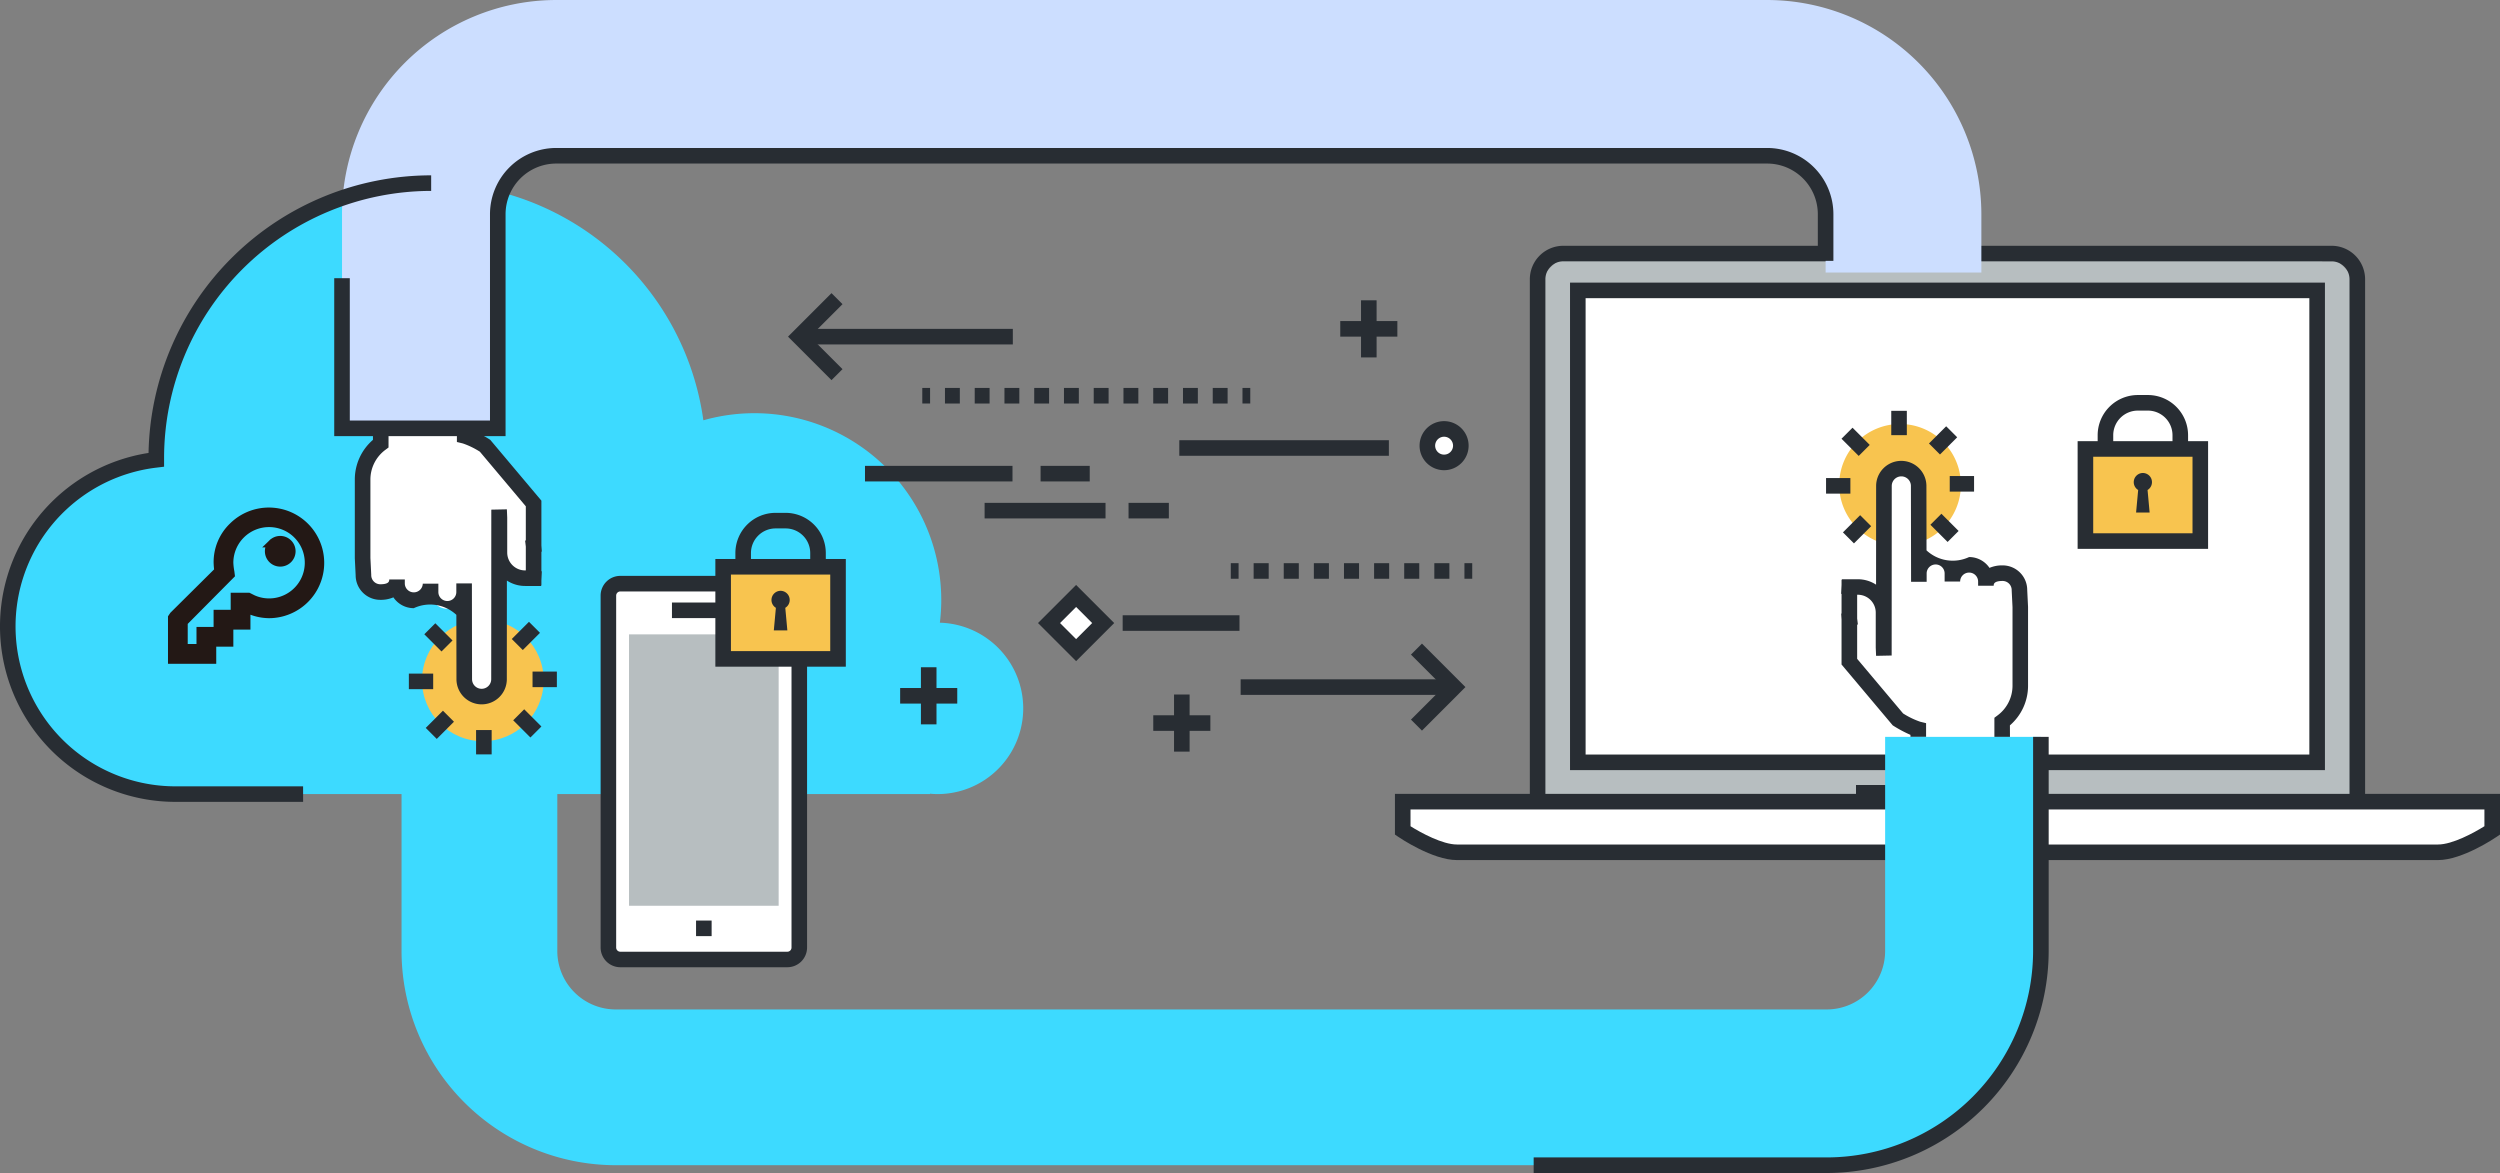 <svg xmlns="http://www.w3.org/2000/svg" width="300" height="140.761" viewBox="0 0 300 140.761"><rect x="0" y="0" width="300" height="140.761" fill="#808080" stroke="none"/><g transform="translate(-1034.541 -603.974)"><g transform="translate(1034.541 603.974)"><g transform="translate(0.935 21.974)"><path d="M1148.045,708.841a22.955,22.955,0,0,0,.166-2.66,22.425,22.425,0,0,0-28.549-21.628,32.981,32.981,0,0,0-65.65,4.516c0,.074.005.147.005.22a20.125,20.125,0,0,0,2.3,40.119h90.531a.225.225,0,0,1,.014-.046c.29.025.577.046.868.046a10.285,10.285,0,0,0,.316-20.566Z" transform="translate(-1036.194 -656.091)" fill="#3ddaff"/></g><g transform="translate(141.517 50.538)"><g transform="translate(28.832)"><path d="M1341.408,710.256a2.009,2.009,0,1,0-2.009,2.008A2.009,2.009,0,0,0,1341.408,710.256Z" transform="translate(-1336.456 -707.313)" fill="#fff"/><path d="M1338.681,712.482a2.944,2.944,0,1,1,2.943-2.943A2.946,2.946,0,0,1,1338.681,712.482Zm0-4.018a1.074,1.074,0,1,0,1.074,1.075A1.075,1.075,0,0,0,1338.681,708.464Z" transform="translate(-1335.738 -706.595)" fill="#282d33"/></g><g transform="translate(0 2.287)"><line x1="25.148" transform="translate(0 0.935)" fill="#fff"/><rect width="25.148" height="1.869" fill="#282d33"/></g></g><g transform="translate(124.561 70.194)"><rect width="4.596" height="4.596" transform="translate(1.322 4.572) rotate(-45)" fill="#fff"/><path d="M1259.352,750.494l-4.572-4.572,4.572-4.572,4.572,4.572Zm-1.928-4.572,1.928,1.928,1.928-1.928-1.928-1.929Z" transform="translate(-1254.78 -741.35)" fill="#282d33"/></g><g transform="translate(134.72 73.832)"><line x2="14.019" transform="translate(0 0.935)" fill="#fff"/><rect width="14.019" height="1.869" fill="#282d33"/></g><g transform="translate(103.799 55.903)"><rect width="17.701" height="1.869" fill="#282d33"/><g transform="translate(21.071)"><rect width="5.899" height="1.869" fill="#282d33"/></g></g><g transform="translate(118.152 60.342)"><rect width="14.511" height="1.869" fill="#282d33"/><g transform="translate(17.274)"><rect width="4.836" height="1.869" fill="#282d33"/></g></g><g transform="translate(108.018 80.07)"><g transform="translate(2.492)"><rect width="1.869" height="6.854" fill="#282d33"/></g><g transform="translate(0 2.492)"><rect width="6.853" height="1.869" fill="#282d33"/></g></g><g transform="translate(138.392 83.341)"><g transform="translate(2.492)"><rect width="1.869" height="6.854" fill="#282d33"/></g><g transform="translate(0 2.492)"><rect width="6.853" height="1.869" fill="#282d33"/></g></g><g transform="translate(160.831 36.036)"><g transform="translate(2.492)"><rect width="1.869" height="6.854" fill="#282d33"/></g><g transform="translate(0 2.492)"><rect width="6.853" height="1.869" fill="#282d33"/></g></g><g transform="translate(147.695 67.581)"><g transform="translate(0 0)"><rect width="0.935" height="1.869" fill="#282d33"/></g><g transform="translate(2.742)"><path d="M1324.021,738.6h-1.807v-1.869h1.807Zm-3.614,0H1318.6v-1.869h1.807Zm-3.613,0h-1.807v-1.869h1.807Zm-3.614,0h-1.807v-1.869h1.807Zm-3.614,0h-1.807v-1.869h1.807Zm-3.614,0h-1.807v-1.869h1.807Zm-3.613,0h-1.807v-1.869h1.807Z" transform="translate(-1300.532 -736.729)" fill="#282d33"/></g><g transform="translate(28.038 0)"><rect width="0.935" height="1.869" fill="#282d33"/></g></g><g transform="translate(110.674 46.552)"><g transform="translate(0 0)"><rect width="0.935" height="1.869" fill="#282d33"/></g><g transform="translate(2.72)"><path d="M1268.954,701.417h-1.785v-1.869h1.785Zm-3.571,0H1263.6v-1.869h1.785Zm-3.57,0h-1.785v-1.869h1.785Zm-3.57,0h-1.786v-1.869h1.786Zm-3.57,0h-1.786v-1.869h1.786Zm-3.571,0h-1.786v-1.869h1.786Zm-3.57,0h-1.785v-1.869h1.785Zm-3.571,0h-1.785v-1.869h1.785Zm-3.57,0h-1.785v-1.869h1.785Zm-3.57,0h-1.785v-1.869h1.785Z" transform="translate(-1235.035 -699.548)" fill="#282d33"/></g><g transform="translate(38.423 0)"><rect width="0.935" height="1.869" fill="#282d33"/></g></g><g transform="translate(167.393 29.49)"><g transform="translate(16.186)"><path d="M5.448,0H92.916a5.45,5.45,0,0,1,5.45,5.45V63.813a5.449,5.449,0,0,1-5.449,5.449H5.448A5.448,5.448,0,0,1,0,63.815V5.448A5.448,5.448,0,0,1,5.448,0Z" transform="translate(0.935 0.935)" fill="#b7bec0"/><path d="M1455.349,740.511h-92.2a4.021,4.021,0,0,1-4.017-4.016V673.4a4.021,4.021,0,0,1,4.017-4.017h92.2a4.021,4.021,0,0,1,4.016,4.017v63.1A4.02,4.02,0,0,1,1455.349,740.511Zm-92.2-69.263A2.15,2.15,0,0,0,1361,673.4v63.1a2.15,2.15,0,0,0,2.147,2.147h92.2a2.149,2.149,0,0,0,2.147-2.147V673.4a2.15,2.15,0,0,0-2.147-2.147Z" transform="translate(-1359.131 -669.379)" fill="#282d33"/><g transform="translate(4.824 4.422)"><rect width="88.72" height="56.629" transform="translate(0.934 0.934)" fill="#fff"/><path d="M1458.249,735.7H1367.66V677.2h90.589Zm-88.72-1.869h86.85V679.067h-86.85Z" transform="translate(-1367.66 -677.198)" fill="#282d33"/></g><g transform="translate(41.141 66.708)"><path d="M1431.874,787.327v.414a1.381,1.381,0,0,0,1.38,1.382h15.194a1.381,1.381,0,0,0,1.38-1.382v-.414Z" transform="translate(-1431.874 -787.327)" fill="#fff" stroke="#282d33" stroke-width="4"/></g></g><g transform="translate(0 65.773)"><path d="M1437.553,787.327H1332.165v3.456s3.841,2.62,6.5,2.62h117.743c2.657,0,6.5-2.621,6.5-2.621v-3.455Z" transform="translate(-1331.231 -786.392)" fill="#fff"/><path d="M1455.688,793.62H1337.945c-2.911,0-6.857-2.669-7.024-2.783l-.408-.279v-4.884H1463.12v4.884l-.408.278C1462.545,790.95,1458.6,793.62,1455.688,793.62Zm-123.305-4.061c1.259.792,3.842,2.192,5.562,2.192h117.743c1.721,0,4.3-1.4,5.562-2.193v-2.015H1332.382Z" transform="translate(-1330.513 -785.674)" fill="#282d33"/></g></g><g transform="translate(219.126 49.299)"><path d="M1439.376,714.5a7.3,7.3,0,1,1-7.3-7.3A7.3,7.3,0,0,1,1439.376,714.5Z" transform="translate(-1423.196 -705.62)" fill="#f8c44f"/><g transform="translate(7.825)"><rect width="1.869" height="2.92" fill="#282d33"/></g><g transform="translate(1.854 2.026)"><rect width="1.869" height="2.92" transform="translate(0 1.322) rotate(-45.006)" fill="#282d33"/></g><g transform="translate(0 8.068)"><rect width="2.92" height="1.869" fill="#282d33"/></g><g transform="translate(2.026 12.522)"><rect width="2.92" height="1.869" transform="translate(0 2.065) rotate(-44.999)" fill="#282d33"/></g><g transform="translate(8.068 14.843)"><rect width="1.869" height="2.92" fill="#282d33"/></g><g transform="translate(12.521 12.35)"><rect width="1.869" height="2.92" transform="translate(0 1.322) rotate(-44.994)" fill="#282d33"/></g><g transform="translate(14.842 7.825)"><rect width="2.92" height="1.869" fill="#282d33"/></g><g transform="translate(12.35 1.855)"><rect width="2.92" height="1.869" transform="translate(0 2.064) rotate(-45)" fill="#282d33"/></g><g transform="translate(1.81 6.004)"><path d="M1445.255,748.868v-1.83a5.4,5.4,0,0,0,2.177-4.332v-9.4l-.1-2.076a2.014,2.014,0,0,0-2.013-2.014c-1.111,0-2.013.4-2.013,1.51v-.5a2.013,2.013,0,0,0-4.026,0v-1.007a2.013,2.013,0,0,0-4.026,0v1.033c0-.486-.018-11.5-.018-11.5a2.083,2.083,0,1,0-4.166,0l-.012,20.348-.041-.992v-4.161a3.073,3.073,0,0,0-3.077-3.074h-1.023c-.045,0,.042,0,0,.007v3.849c.006,0-.008,0,0,0v5.108l5.829,6.929a11.371,11.371,0,0,0,2.442,1.185v.91" transform="translate(-1425.929 -715.739)" fill="#fff"/><path d="M1445.441,748.151h-1.869v-2.3l.375-.281a4.439,4.439,0,0,0,1.8-3.583v-9.4l-.1-2.03a1.093,1.093,0,0,0-1.08-1.124c-1.075,0-1.079.386-1.079.573v0h-1.869v-.5a1.078,1.078,0,0,0-2.157,0H1437.6V728.5a1.079,1.079,0,0,0-2.157,0v1.032h-1.869c0-.486-.019-11.5-.019-11.5a1.148,1.148,0,1,0-2.3,0l-.011,20.348-1.868.039-.042-.992v-4.2a2.143,2.143,0,0,0-2.142-2.139h-.088v2.853l.087.708-.087.03v4.1l5.514,6.554a9.594,9.594,0,0,0,2.044.991l.713.174v1.645H1433.5v-.243a14.911,14.911,0,0,1-2.007-1.062l-.122-.078-6.141-7.3v-5.391l-.045-.713.046-.015v-2.355l-.053-.007.053-1.079V729.3l.036,0,0-.072h1.918a3.989,3.989,0,0,1,2.188.65l.007-11.838a3.017,3.017,0,1,1,6.035,0h0s.007,4.369.012,7.724a4.626,4.626,0,0,0,5.11.8,2.947,2.947,0,0,1,2.446,1.3,3.819,3.819,0,0,1,1.58-.3,2.952,2.952,0,0,1,2.948,2.948l.1,2.031v9.44a6.281,6.281,0,0,1-2.177,4.778Z" transform="translate(-1425.181 -715.021)" fill="#282d33"/></g><g transform="translate(22.378 42.296)"><rect width="1.869" height="2.068" fill="#282d33"/></g></g><g transform="translate(48.184 88.425)"><path d="M1290.758,824.984H1145.437a25.73,25.73,0,0,1-25.7-25.7v-25.7h18.692v25.7a7.017,7.017,0,0,0,7.009,7.01h145.321a7.017,7.017,0,0,0,7.009-7.01v-25.7h18.692v25.7A25.73,25.73,0,0,1,1290.758,824.984Z" transform="translate(-1119.736 -773.584)" fill="#3ddaff"/></g><g transform="translate(184.039 88.425)"><path d="M1395.112,825.919h-35.167V824.05h35.167a24.8,24.8,0,0,0,24.766-24.767v-25.7h1.869v25.7A26.666,26.666,0,0,1,1395.112,825.919Z" transform="translate(-1359.945 -773.584)" fill="#282d33"/></g><g transform="translate(42.576 46.162)"><ellipse cx="7.3" cy="7.3" rx="7.3" ry="7.3" transform="translate(8.067 28.183)" fill="#f8c44f"/><g transform="translate(6.486 26.602)"><g transform="translate(8.068 14.842)"><rect width="1.869" height="2.92" fill="#282d33"/></g><g transform="translate(12.521 12.349)"><rect width="1.869" height="2.92" transform="translate(0 1.322) rotate(-45.006)" fill="#282d33"/></g><g transform="translate(14.842 7.825)"><rect width="2.92" height="1.869" fill="#282d33"/></g><g transform="translate(12.349 1.854)"><rect width="2.92" height="1.869" transform="matrix(0.707, -0.707, 0.707, 0.707, 0, 2.065)" fill="#282d33"/></g><g transform="translate(7.825)"><rect width="1.869" height="2.919" fill="#282d33"/></g><g transform="translate(1.854 2.026)"><rect width="1.869" height="2.92" transform="translate(0 1.322) rotate(-44.994)" fill="#282d33"/></g><g transform="translate(0 8.068)"><rect width="2.92" height="1.869" fill="#282d33"/></g><g transform="translate(2.026 12.521)"><rect width="2.92" height="1.869" transform="translate(0 2.065) rotate(-45)" fill="#282d33"/></g></g><g transform="translate(0.001 5.231)"><path d="M1113.651,708.107v1.831a5.4,5.4,0,0,0-2.177,4.332v9.395l.1,2.076a2.014,2.014,0,0,0,2.013,2.014c1.111,0,2.013-.4,2.013-1.51v.5a2.013,2.013,0,0,0,4.026,0v1.007a2.013,2.013,0,0,0,4.026,0v-1.033c0,.486.019,11.5.019,11.5a2.083,2.083,0,1,0,4.165,0l.011-20.348.041.992v4.161a3.073,3.073,0,0,0,3.077,3.074h1.023c.045,0-.042,0,0-.007v-3.849c-.005,0,.008,0,0,0v-5.108l-5.829-6.929a11.378,11.378,0,0,0-2.442-1.185v-.91" transform="translate(-1110.54 -708.107)" fill="#fff"/><path d="M1125.038,741.237a3.022,3.022,0,0,1-3.018-3.018h0s-.007-4.369-.012-7.724a4.626,4.626,0,0,0-5.11-.8,2.946,2.946,0,0,1-2.446-1.3,3.823,3.823,0,0,1-1.581.3,2.952,2.952,0,0,1-2.948-2.948l-.1-2.031v-9.44a6.282,6.282,0,0,1,2.177-4.778v-1.385h1.869v2.3l-.375.28a4.439,4.439,0,0,0-1.8,3.583v9.395l.1,2.031a1.093,1.093,0,0,0,1.08,1.124c1.079,0,1.079-.389,1.079-.575h1.869v.5a1.079,1.079,0,0,0,2.157,0h1.869v1.007a1.078,1.078,0,0,0,2.156,0v-1.033h1.869c0,.5.018,11.495.018,11.495a1.148,1.148,0,1,0,2.3,0l.011-20.348,1.869-.039.041.992v4.2a2.143,2.143,0,0,0,2.142,2.139h.089v-2.855l-.084-.717.084-.027v-4.093l-5.514-6.554a9.591,9.591,0,0,0-2.043-.991l-.713-.174v-1.644h1.869v.243a14.883,14.883,0,0,1,2.008,1.062l.122.077,6.141,7.3v5.384l.052.727-.052.017v2.347l.053.007-.053,1.078v.607l-.036,0,0,.072h-1.918a3.988,3.988,0,0,1-2.188-.65l-.007,11.838A3.02,3.02,0,0,1,1125.038,741.237Z" transform="translate(-1109.822 -708.107)" fill="#282d33"/></g><rect width="1.869" height="2.068" fill="#282d33"/></g><g transform="translate(41.042 0)"><path d="M1125.8,668.639h-18.692v-25.7a25.73,25.73,0,0,1,25.7-25.7H1278.13a25.731,25.731,0,0,1,25.7,25.7v7.007H1285.14V642.94a7.018,7.018,0,0,0-7.009-7.01H1132.809a7.018,7.018,0,0,0-7.01,7.01Z" transform="translate(-1107.108 -617.238)" fill="#ccdeff"/></g><g transform="translate(40.107 17.757)"><path d="M1126.016,683.214h-20.561V664.265h1.869v17.079h16.823V656.58a7.953,7.953,0,0,1,7.944-7.945h145.321a7.953,7.953,0,0,1,7.944,7.945v5.605h-1.869V656.58a6.082,6.082,0,0,0-6.075-6.075H1132.091a6.082,6.082,0,0,0-6.075,6.075Z" transform="translate(-1105.455 -648.635)" fill="#282d33"/></g><g transform="translate(0 21.04)"><path d="M1070.915,729.624H1055.6a21.061,21.061,0,0,1-3.234-41.872,33.955,33.955,0,0,1,33.915-33.313v1.869a32.082,32.082,0,0,0-32.05,32.042l0,.078c0,.048,0,.095,0,.142v.834l-.828.1a19.191,19.191,0,0,0,2.193,38.256h15.316Z" transform="translate(-1034.541 -654.439)" fill="#282d33"/></g><g transform="translate(72.074 69.105)"><path d="M1186.534,771.177v13.561a1.431,1.431,0,0,1-1.431,1.432H1165.06a1.431,1.431,0,0,1-1.431-1.432V742.508a1.431,1.431,0,0,1,1.431-1.432H1185.1a1.431,1.431,0,0,1,1.431,1.432v29.648" transform="translate(-1162.695 -740.142)" fill="#fff"/><path d="M1184.385,786.388h-20.042a2.369,2.369,0,0,1-2.366-2.366V741.79a2.368,2.368,0,0,1,2.366-2.366h20.042a2.368,2.368,0,0,1,2.366,2.366v42.231A2.369,2.369,0,0,1,1184.385,786.388Zm-20.042-45.094a.5.5,0,0,0-.5.5v42.231a.5.5,0,0,0,.5.5h20.042a.5.5,0,0,0,.5-.5V741.79a.5.5,0,0,0-.5-.5Z" transform="translate(-1161.977 -739.424)" fill="#282d33"/><rect width="17.954" height="32.568" transform="translate(3.41 7.019)" fill="#b7bec0"/><g transform="translate(8.561 3.198)"><rect width="7.652" height="1.869" fill="#282d33"/></g><g transform="translate(11.452 41.361)"><rect width="1.869" height="1.869" fill="#282d33"/></g></g><g transform="translate(94.563 35.179)"><path d="M1206.955,689.876l-5.216-5.22,5.216-5.219,1.322,1.322-3.9,3.9,3.9,3.9Z" transform="translate(-1201.739 -679.438)" fill="#282d33"/><g transform="translate(2.56 4.285)"><rect width="24.416" height="1.869" fill="#282d33"/></g></g><g transform="translate(148.876 77.234)"><g transform="translate(20.438)"><path d="M1335.229,764.236l-1.322-1.322,3.9-3.9-3.9-3.9,1.322-1.321,5.217,5.22Z" transform="translate(-1333.907 -753.797)" fill="#282d33"/></g><g transform="translate(0 4.284)"><rect width="24.416" height="1.869" fill="#282d33"/></g></g></g><g transform="translate(1055.2 665.338)"><path d="M1078.358,727.556a6.138,6.138,0,1,1,4.34,10.5,6.073,6.073,0,0,1-2.736-.684v2.052h-2.052v2.053h-2.052v2.052h-4.789v-5.045l.172-.257,5.387-5.345a8.841,8.841,0,0,1-.085-.983A5.923,5.923,0,0,1,1078.358,727.556Zm7.718.962a4.789,4.789,0,0,0-8.167,3.378,7.617,7.617,0,0,0,.128,1.112l.042.342-.256.257-5.388,5.43v3.121h2.052v-2.052h2.052v-2.052h2.052V736h1.625l.172.086a4.779,4.779,0,0,0,5.687-7.568Zm-2.972,1.047a1.341,1.341,0,1,1-.407.962A1.316,1.316,0,0,1,1083.1,729.565Z" transform="translate(-1071.068 -725.738)" fill="#231815" stroke="#231815" stroke-miterlimit="10" stroke-width="1"/></g><g transform="translate(1120.384 665.516)"><g transform="translate(0 0)"><g transform="translate(2.402)"><path d="M1196.6,742.978h-1.209c-3.019,0-4.821-1.453-4.821-3.887v-8.217a4.827,4.827,0,0,1,4.821-4.822h1.209a4.827,4.827,0,0,1,4.82,4.822v8.217C1201.419,741.526,1199.617,742.978,1196.6,742.978Zm-1.209-15.057a2.956,2.956,0,0,0-2.952,2.953v8.217c0,1.339.993,2.018,2.952,2.018h1.209c1.958,0,2.951-.679,2.951-2.018v-8.217a2.955,2.955,0,0,0-2.951-2.953Z" transform="translate(-1190.569 -726.052)" fill="#282d33"/></g><g transform="translate(0 5.541)"><rect width="13.786" height="11.054" transform="translate(0.934 0.935)" fill="#f8c44f"/><path d="M1200.108,737.719V746.9h-11.917v-9.185h11.917m1.869-1.869h-15.655v12.923h15.655V735.85Z" transform="translate(-1186.322 -735.85)" fill="#282d33"/></g><path d="M1199.318,742.595a1.1,1.1,0,0,0-.564,2.041l-.249,2.707h1.624l-.248-2.707a1.1,1.1,0,0,0-.563-2.041Z" transform="translate(-1191.49 -733.239)" fill="#282d33"/></g></g><g transform="translate(1283.857 651.377)"><g transform="translate(0 0)"><g transform="translate(2.403)"><path d="M1485.64,717.978h-1.21c-3.018,0-4.82-1.453-4.82-3.887v-8.217a4.827,4.827,0,0,1,4.82-4.822h1.21a4.827,4.827,0,0,1,4.82,4.822v8.217C1490.46,716.526,1488.658,717.978,1485.64,717.978Zm-1.21-15.057a2.956,2.956,0,0,0-2.951,2.953v8.217c0,1.339.993,2.018,2.951,2.018h1.21c1.958,0,2.951-.679,2.951-2.018v-8.217a2.955,2.955,0,0,0-2.951-2.953Z" transform="translate(-1479.61 -701.052)" fill="#282d33"/></g><g transform="translate(0 5.541)"><rect width="13.786" height="11.054" transform="translate(0.935 0.935)" fill="#f8c44f"/><path d="M1489.148,712.719V721.9h-11.917v-9.185h11.917m1.869-1.869h-15.656v12.923h15.656V710.85Z" transform="translate(-1475.362 -710.85)" fill="#282d33"/></g><path d="M1488.359,717.595a1.1,1.1,0,0,0-.564,2.041l-.25,2.707h1.625l-.248-2.707a1.1,1.1,0,0,0-.563-2.041Z" transform="translate(-1480.531 -708.239)" fill="#282d33"/></g></g></g></svg>